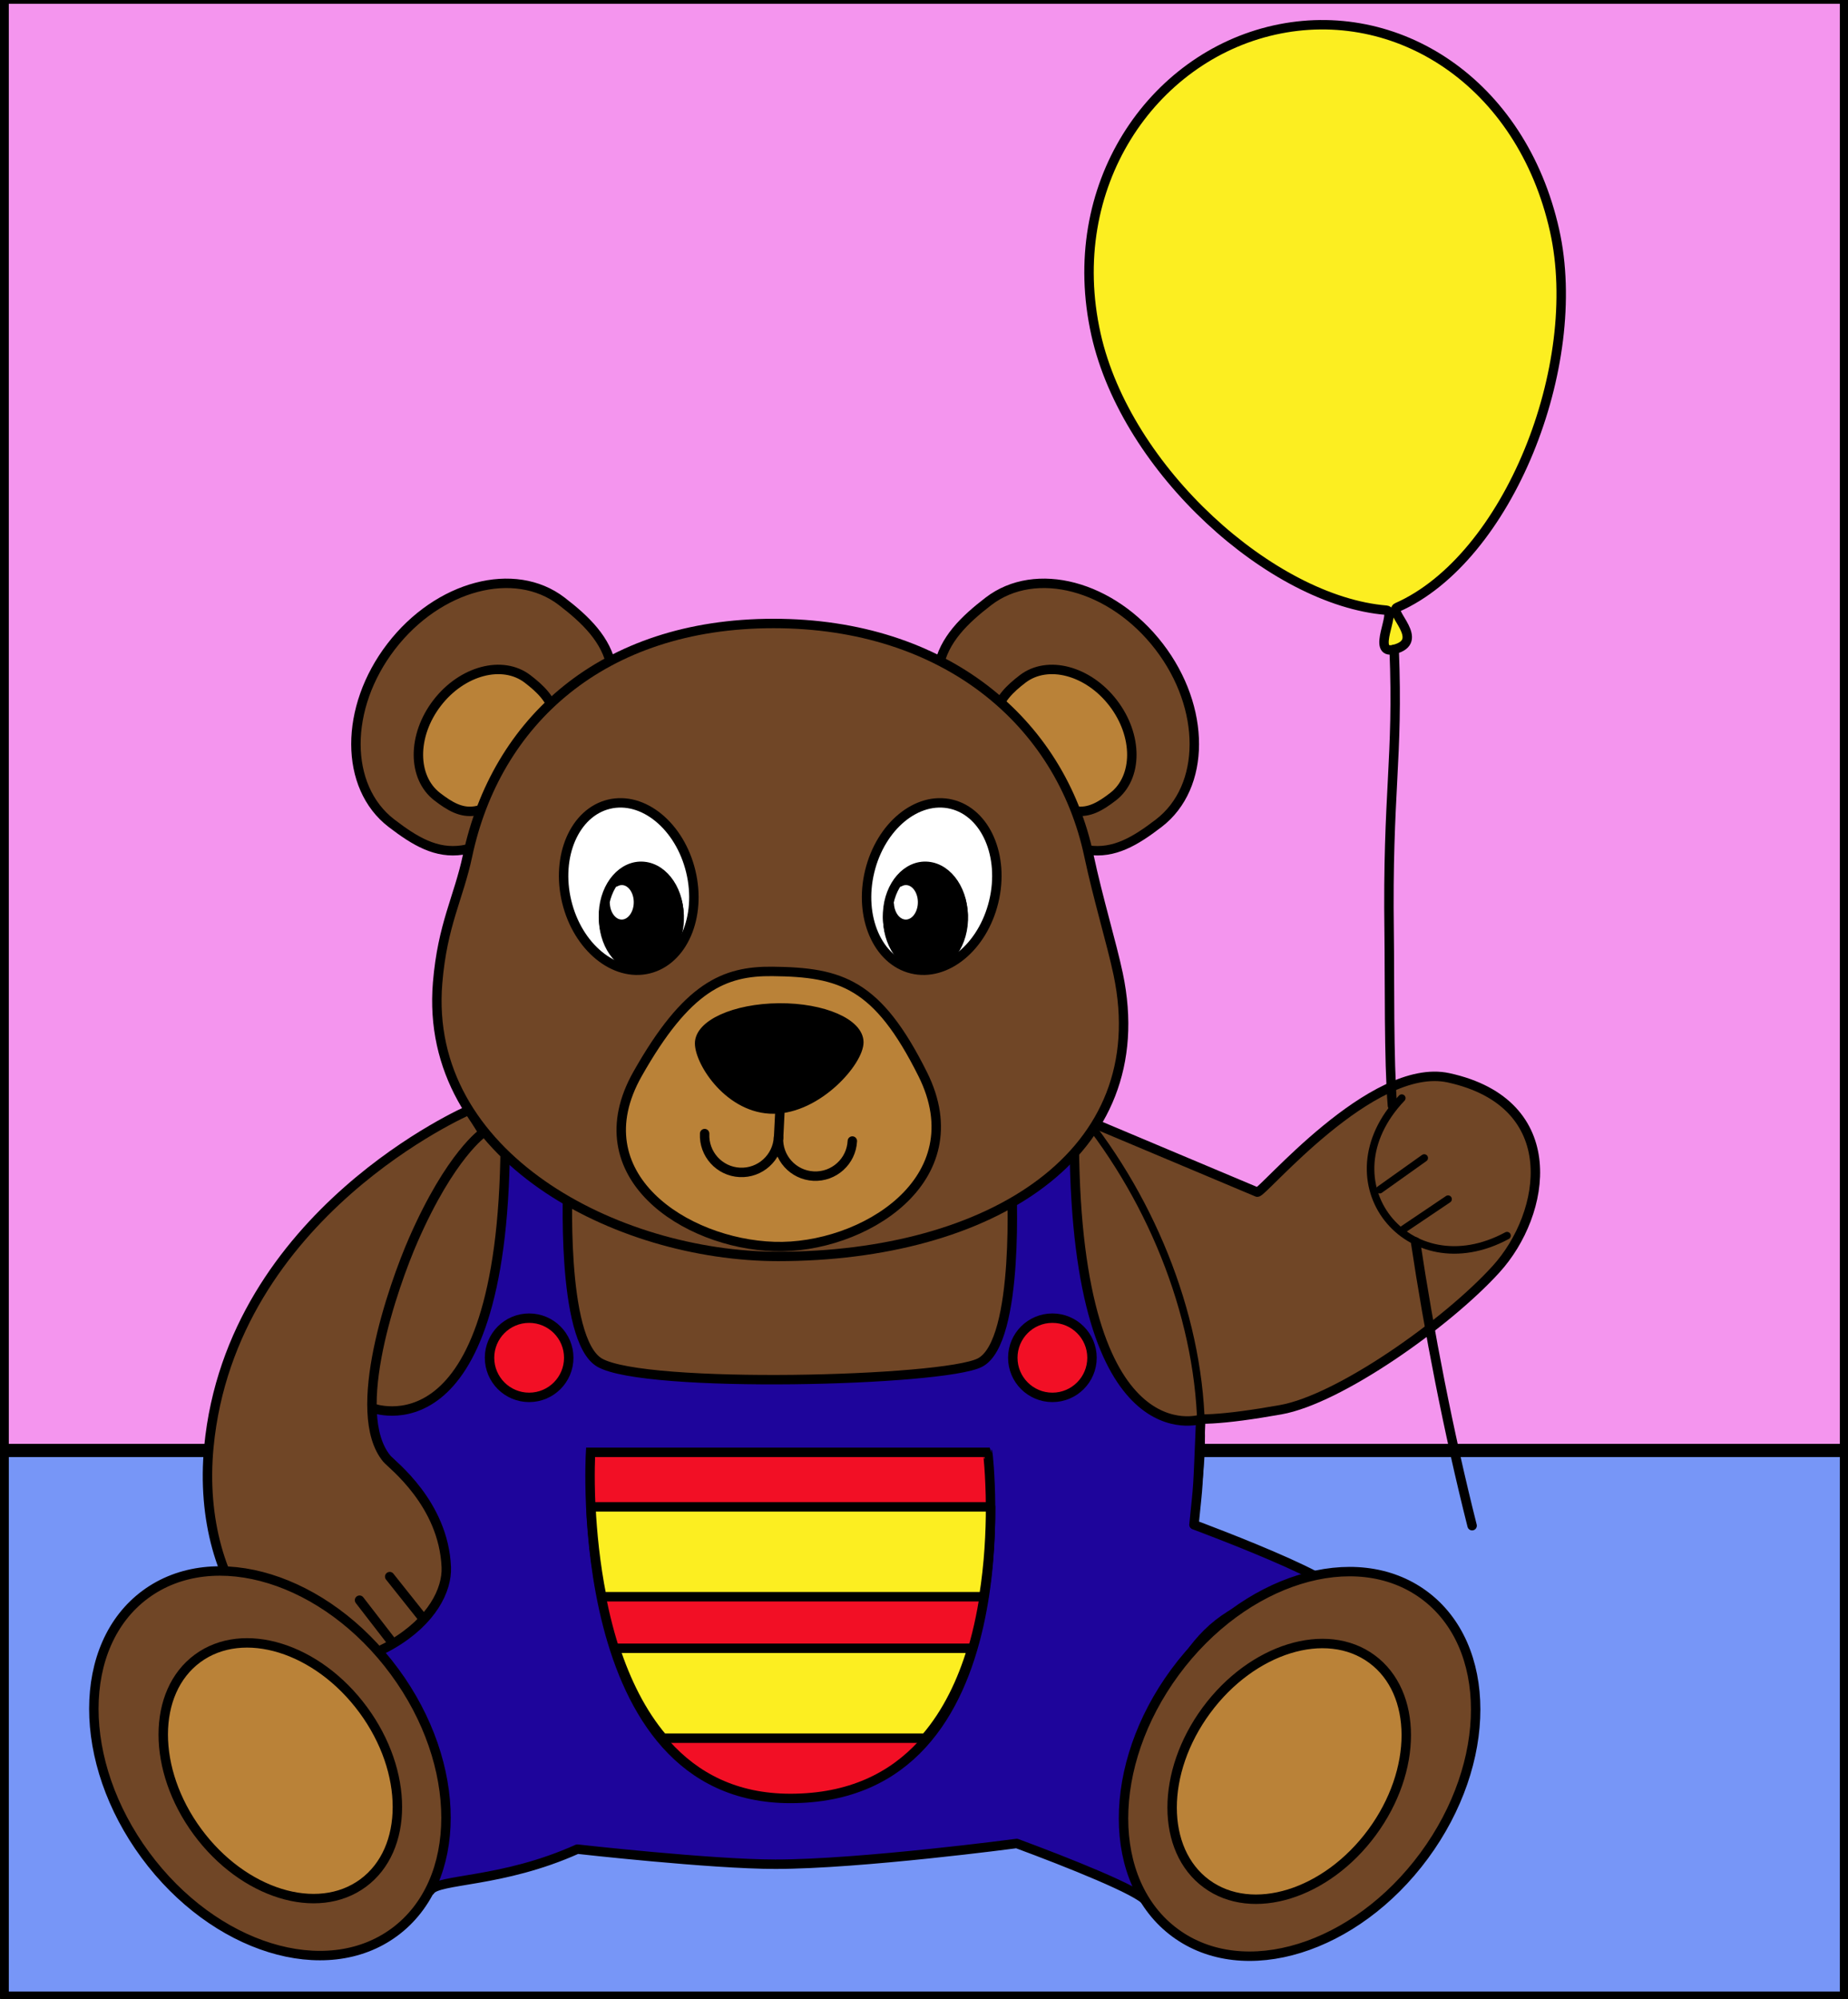 <?xml version="1.0" encoding="iso-8859-1"?>
<!-- Generator: Adobe Illustrator 13.0.2, SVG Export Plug-In . SVG Version: 6.00 Build 14948)  -->
<!DOCTYPE svg PUBLIC "-//W3C//DTD SVG 1.1//EN" "http://www.w3.org/Graphics/SVG/1.1/DTD/svg11.dtd">
<svg version="1.1" id="Layer_1" xmlns="http://www.w3.org/2000/svg" xmlns:xlink="http://www.w3.org/1999/xlink" x="0px" y="0px"
	 width="980px" height="1060px" viewBox="0 0 980 1060" style="enable-background:new 0 0 980 1060;" xml:space="preserve">
<rect x="0" y="0" width="980" height="1060" fill="#808080" stroke="none"/>
<rect x="2.17" y="770.094" style="fill:#7796F7;stroke:#000000;stroke-width:5;stroke-linecap:round;stroke-linejoin:round;stroke-miterlimit:2;" width="975.999" height="288.406"/>
<rect x="2.167" y="-0.5" style="fill:#F495EE;stroke:#000000;stroke-width:5;stroke-linecap:round;stroke-linejoin:round;stroke-miterlimit:2;" width="975.999" height="768.594"/>
<path style="fill:#704626;stroke:#000000;stroke-width:5;stroke-linecap:round;stroke-linejoin:round;" d="M570.167,591.5
	c0,0,96.152,40.476,96.556,40.634c2.526,0.984,60.921-69.495,101.445-60.633c61.761,13.506,52,72,25.179,101.505
	c-26.202,28.824-83.165,68.991-114.18,74.494c-62,11-62.086,2.419-80-12C545.799,692.544,570.167,591.5,570.167,591.5z"/>
<path style="fill:#704626;stroke:#000000;stroke-width:4;" d="M636.999,761.342c0,119.306-98.731,216.021-220.522,216.021
	c-121.791,0-220.522-96.716-220.522-216.021S294.686,506.32,416.477,506.32C538.268,506.32,636.999,642.036,636.999,761.342z"/>
<path style="fill:#1E059B;stroke:#000000;stroke-width:5;stroke-linecap:round;stroke-linejoin:round;" d="M519.625,722.543
	c21.556-11.03,16.784-96.647,16.784-96.647s33.278-21.12,33.301-18.412c1.354,166.499,67.041,145.097,67.041,145.097
	c-1.737,41.6-1.129,31.366-3.584,55.92c0,0,110.449,40.893,65,38c-110-7-90.111,161.854-90.111,161.854
	c-3.365-5.551-41.889-20.854-68.889-30.854c0,0-82.956,11-128,11c-34,0-105-8-105-8c-40,18-74.133,15.621-78,22c0,0-34-136-88-166
	c-16.057-8.921,69-14,69-14c-15.268-16.699-12-76-12-76s69.398,27.482,70.751-139.017c0.022-2.708,33.301,18.412,33.301,18.412
	s-4.184,84.536,16.784,96.647C342.167,736.5,500.167,732.5,519.625,722.543z"/>
<g>
	<g>
		
			<ellipse transform="matrix(-0.805 -0.593 0.593 -0.805 689.394 2096.734)" style="fill:#704626;stroke:#000000;stroke-width:5;" cx="689.125" cy="935.121" rx="82.064" ry="111.283"/>
	</g>
	<g>
		
			<ellipse transform="matrix(-0.805 -0.593 0.593 -0.805 677.102 2100.612)" style="fill:#BA8238;stroke:#000000;stroke-width:5;" cx="683.614" cy="939.08" rx="54.565" ry="73.993"/>
	</g>
</g>
<path style="fill:#F20F25;stroke:#000000;stroke-width:5;" d="M419.117,953.628c-117.019,0-105.933-183.534-105.933-183.534h210.633
	C523.817,770.094,545.989,953.628,419.117,953.628z"/>
<path style="fill:#FCEE21;stroke:#000000;stroke-width:5;stroke-linecap:round;stroke-linejoin:round;" d="M824.407,122.277
	c15.999,71.694-24.63,173.807-83.502,199.821c-4.949,2.187,15.542,17.862-1.578,22.251c-12.528,3.211,1.517-20.336-4.116-20.792
	c-60.57-4.888-137.927-74.203-154-146.223c-17.565-78.718,29.667-146.907,94.567-161.391
	C740.676,1.461,806.841,43.559,824.407,122.277z"/>
<path style="fill:none;stroke:#000000;stroke-width:5;stroke-linecap:round;stroke-linejoin:round;" d="M738.404,586.247
	c-1.976-24.023-1.414-67.85-1.736-91.524c-1.024-74.821,4.999-92.223,2.659-150.373"/>
<path style="fill:none;stroke:#000000;stroke-width:5;stroke-linecap:round;stroke-linejoin:round;" d="M780.667,809
	c-12.5-49.5-23.005-103.799-30-150.5"/>
<path style="fill:none;stroke:#000000;stroke-width:4;stroke-linecap:round;stroke-linejoin:round;" d="M799.173,655.201
	c-52.336,28.275-97.974-28.525-55.808-72.923"/>
<line style="fill:none;stroke:#000000;stroke-width:4;stroke-linecap:round;stroke-linejoin:round;" x1="767.92" y1="635.854" x2="744.357" y2="651.729"/>
<line style="fill:none;stroke:#000000;stroke-width:4;stroke-linecap:round;stroke-linejoin:round;" x1="755.271" y1="614.027" x2="731.663" y2="630.826"/>
<path style="fill:#FFFFFF;stroke:#000000;stroke-width:4;" d="M276.56,775.708"/>
<g>
	<path style="fill:#704626;stroke:#000000;stroke-width:5;stroke-linecap:round;stroke-linejoin:round;" d="M248.771,588.588
		c0,0-125.993,54.491-137.993,178.491C103.316,844.18,152.242,904.224,207.667,872c21.5-12.5,29.5-29,29-41
		c-1.41-33.842-29-54.5-31.5-57.5c-20.256-24.307,3.5-92.001,14-116c19.823-45.309,37.103-56.912,37.103-56.912L248.771,588.588z"/>
	
		<line style="fill:#4F4F4F;stroke:#000000;stroke-width:5;stroke-linecap:round;stroke-linejoin:round;" x1="207.667" y1="870.5" x2="190.667" y2="848.5"/>
	
		<line style="fill:#4F4F4F;stroke:#000000;stroke-width:5;stroke-linecap:round;stroke-linejoin:round;" x1="224.167" y1="858" x2="206.667" y2="836"/>
</g>
<g>
	
		<ellipse transform="matrix(0.805 -0.593 0.593 0.805 -526.679 267.141)" style="fill:#704626;stroke:#000000;stroke-width:5;" cx="143.221" cy="935.121" rx="82.064" ry="111.283"/>
</g>
<g>
	
		<ellipse transform="matrix(0.805 -0.593 0.593 0.805 -527.949 271.176)" style="fill:#BA8238;stroke:#000000;stroke-width:5;" cx="148.732" cy="939.08" rx="54.565" ry="73.993"/>
</g>
<g>
	<path style="fill:#FCEE21;stroke:#000000;stroke-width:5;stroke-linecap:round;stroke-linejoin:round;" d="M525.305,799H313.356
		c0.676,13.474,2.266,30.229,5.751,47.667h202.598C524.52,829.229,525.317,812.474,525.305,799z"/>
	<path style="fill:#FCEE21;stroke:#000000;stroke-width:5;stroke-linecap:round;stroke-linejoin:round;" d="M515.523,874h-189.32
		c5.708,17.411,13.813,34.159,25.297,47.667h139.233C502.436,908.159,510.299,891.411,515.523,874z"/>
</g>
<circle style="fill:#F20F25;stroke:#000000;stroke-width:5;" cx="280.603" cy="719.957" r="20.999"/>
<circle style="fill:#F20F25;stroke:#000000;stroke-width:5;" cx="558.089" cy="719.957" r="20.999"/>
<g>
	<path style="fill:#704626;stroke:#000000;stroke-width:5;stroke-linecap:round;stroke-linejoin:round;stroke-miterlimit:2;" d="
		M524.019,412.486c45.546,50.786,65.464,43.227,90.503,23.999c25.038-19.228,25.114-61.147,0.171-93.63
		c-24.945-32.483-65.465-43.228-90.504-24C499.15,338.082,478.831,362.1,524.019,412.486z"/>
</g>
<g>
	<path style="fill:#BA8238;stroke:#000000;stroke-width:5;stroke-linecap:round;stroke-linejoin:round;stroke-miterlimit:2;" d="
		M542.188,409.729c24.173,26.954,34.744,22.942,48.033,12.737c13.289-10.206,13.328-32.453,0.09-49.693
		c-13.238-17.24-34.744-22.942-48.033-12.737C528.99,370.24,518.206,382.988,542.188,409.729z"/>
</g>
<g>
	<path style="fill:#704626;stroke:#000000;stroke-width:5;stroke-linecap:round;stroke-linejoin:round;stroke-miterlimit:2;" d="
		M298.078,412.486c-45.546,50.786-65.464,43.227-90.503,23.999c-25.038-19.228-25.115-61.147-0.17-93.63
		c24.945-32.483,65.465-43.228,90.503-24C322.945,338.082,343.265,362.1,298.078,412.486z"/>
</g>
<g>
	<path style="fill:#BA8238;stroke:#000000;stroke-width:5;stroke-linecap:round;stroke-linejoin:round;stroke-miterlimit:2;" d="
		M279.907,409.729c-24.173,26.954-34.744,22.942-48.033,12.737c-13.289-10.206-13.329-32.453-0.09-49.693
		c13.239-17.24,34.744-22.942,48.033-12.737S303.89,382.988,279.907,409.729z"/>
</g>
<path style="fill:#704626;stroke:#000000;stroke-width:5;" d="M592.969,516.5c20.207,95.954-68.627,149.72-180.267,149.72
	c-85.755,0-188.293-53.236-180.629-145.127c2.579-30.916,11.096-44.82,15.88-67.381c15.021-70.851,71.246-123.109,162.234-123.109
	c90.989,0,152.241,52.259,167.264,123.109C582.236,476.272,589.604,500.526,592.969,516.5z"/>
<path style="fill:#BA8238;stroke:#000000;stroke-width:5;" d="M489.286,569.5c28.203,56.41-32.294,92.918-78.615,91.478
	c-47.504-1.478-102.875-37.891-72.595-91.478c26.157-46.29,45.952-54.694,71.595-54.407
	C446.077,515.5,465.288,521.501,489.286,569.5z"/>
<path style="stroke:#000000;stroke-width:4;stroke-linecap:round;stroke-linejoin:round;stroke-miterlimit:2;" d="M455.94,552.612
	c0.074,10.489-22.012,35.778-45.614,35.965c-23.57,0.2-39.729-24.797-39.82-35.278c-0.074-10.489,18.966-19.133,42.563-19.333
	C436.658,533.771,455.87,542.141,455.94,552.612z"/>
<g>
	
		<line style="stroke:#000000;stroke-width:5;stroke-linecap:round;stroke-linejoin:round;stroke-miterlimit:2;" x1="414.069" y1="579.796" x2="412.873" y2="603.585"/>
	<path style="fill:none;stroke:#000000;stroke-width:5;stroke-linecap:round;stroke-linejoin:round;stroke-miterlimit:2;" d="
		M451.999,605.03c-0.544,10.813-9.752,19.139-20.567,18.595c-10.813-0.544-19.14-9.751-18.595-20.564l0,0
		c-0.544,10.813-9.751,19.139-20.564,18.594c-10.813-0.544-19.139-9.751-18.595-20.564"/>
</g>
<g>
	<path style="fill:#FFFFFF;stroke:#000000;stroke-width:5;stroke-linecap:round;stroke-linejoin:round;stroke-miterlimit:2;" d="
		M300.528,478.081c-5.81-24.107,4.21-47.228,22.376-51.639c18.17-4.413,37.608,11.554,43.418,35.662
		c5.811,24.107-4.209,47.225-22.376,51.638C325.775,518.153,306.338,502.188,300.528,478.081z"/>
	<path style="fill:#FFFFFF;stroke:#000000;stroke-width:5;stroke-linecap:round;stroke-linejoin:round;stroke-miterlimit:2;" d="
		M526.989,478.081c5.81-24.107-4.21-47.228-22.377-51.639c-18.17-4.413-37.608,11.554-43.418,35.662
		c-5.811,24.107,4.209,47.225,22.376,51.638C501.742,518.153,521.18,502.188,526.989,478.081z"/>
	<g>
		<g>
			<path style="fill:none;stroke:#000000;stroke-width:5;" d="M320.05,483.845c0.75-14.522,10.314-25.457,21.355-24.424
				c11.046,1.034,19.388,13.645,18.638,28.167c-0.752,14.522-10.312,25.457-21.356,24.423
				C327.641,510.977,319.298,498.366,320.05,483.845z"/>
		</g>
		<path style="stroke:#000000;stroke-width:5;stroke-linecap:round;stroke-linejoin:round;stroke-miterlimit:2;" d="
			M320.129,488.177c-0.109-3.019,0.175-5.943,0.788-8.693c0.401,6.212,4.462,10.925,9.241,10.598
			c4.883-0.336,8.652-5.815,8.416-12.235c-0.234-6.422-4.387-11.356-9.271-11.021c-1.019,0.069-1.986,0.375-2.885,0.857
			c3.353-4.173,7.804-6.865,12.769-7.206c11.054-0.759,20.453,10.409,20.985,24.949c0.536,14.536-7.996,26.938-19.056,27.699
			C330.06,513.883,320.665,502.714,320.129,488.177z"/>
	</g>
	<g>
		<g>
			<path style="fill:none;stroke:#000000;stroke-width:5;" d="M470.716,483.845c0.75-14.522,10.314-25.457,21.355-24.424
				c11.046,1.034,19.388,13.645,18.639,28.167c-0.753,14.522-10.313,25.457-21.357,24.423
				C478.308,510.977,469.964,498.366,470.716,483.845z"/>
		</g>
		<path style="stroke:#000000;stroke-width:5;stroke-linecap:round;stroke-linejoin:round;stroke-miterlimit:2;" d="
			M470.795,488.177c-0.109-3.019,0.175-5.943,0.788-8.693c0.401,6.212,4.462,10.925,9.241,10.598
			c4.883-0.336,8.652-5.815,8.416-12.235c-0.234-6.422-4.387-11.356-9.271-11.021c-1.019,0.069-1.986,0.375-2.885,0.857
			c3.353-4.173,7.804-6.865,12.769-7.206c11.054-0.759,20.453,10.409,20.986,24.949c0.535,14.536-7.997,26.938-19.057,27.699
			C480.726,513.883,471.331,502.714,470.795,488.177z"/>
	</g>
</g>
</svg>
